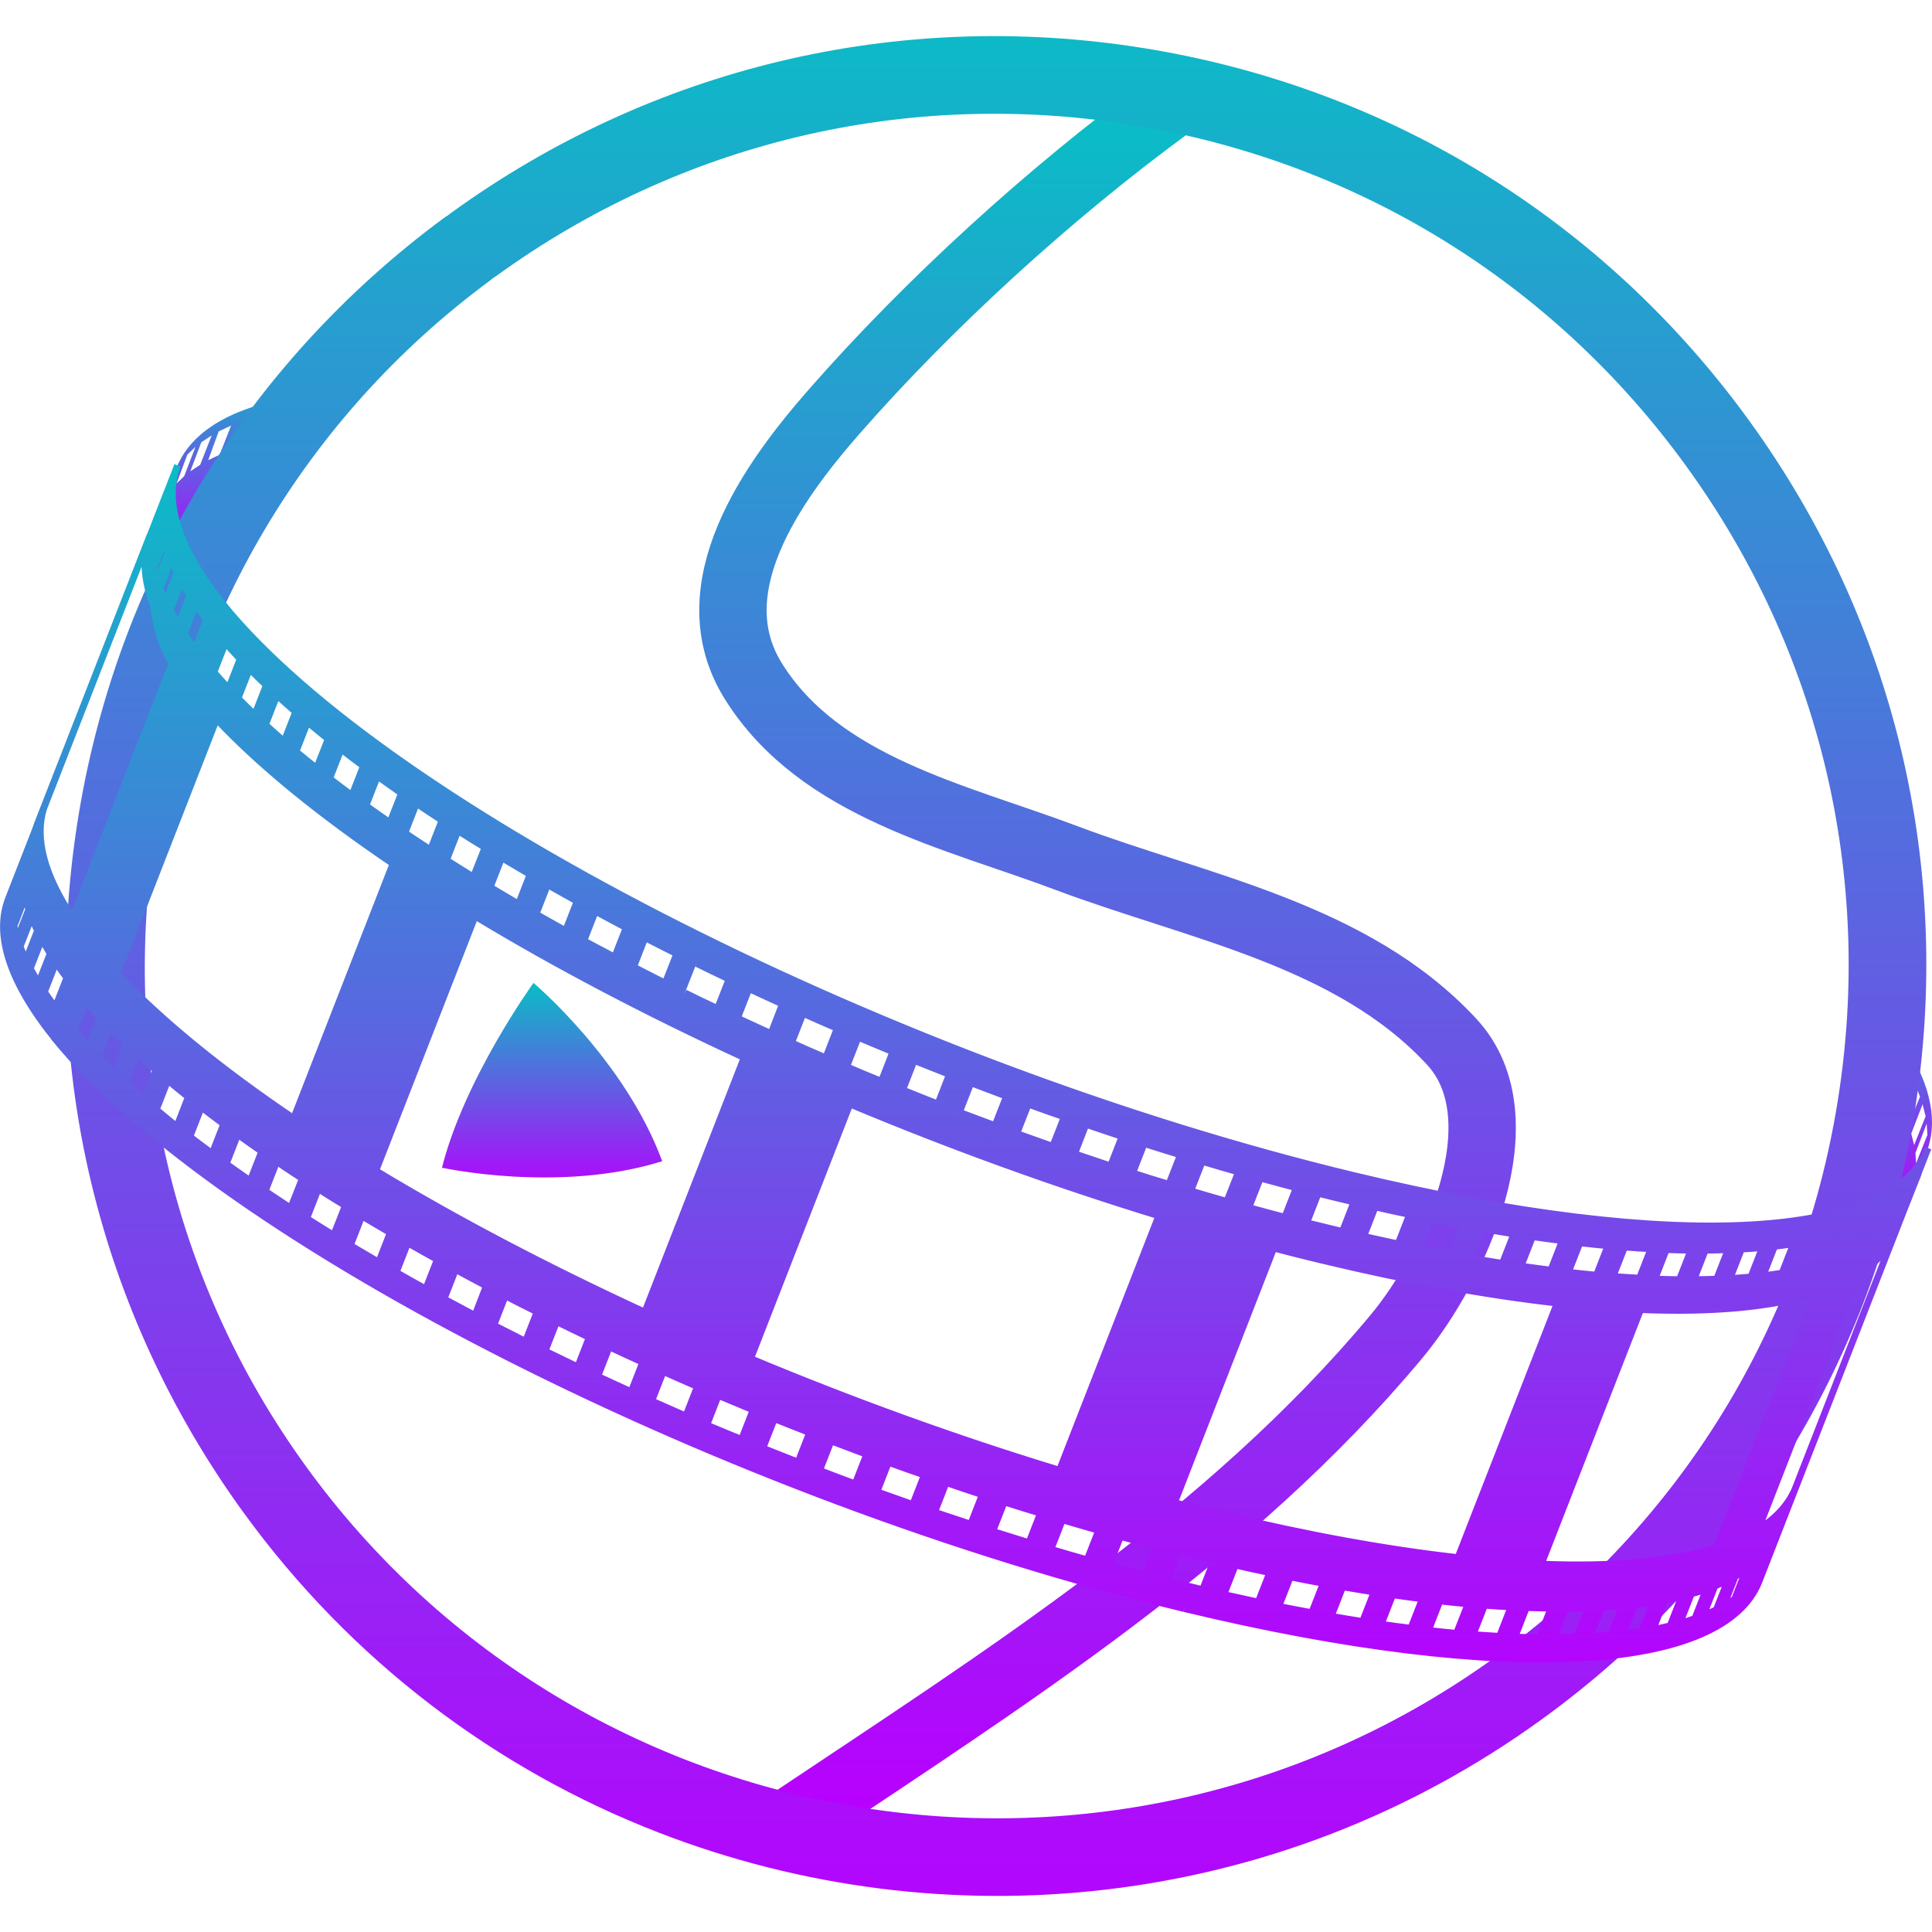 <?xml version="1.0" encoding="UTF-8" standalone="no"?>
<svg
   version="1.1"
   id="Layer_1"
   x="0px"
   y="0px"
   width="16"
   height="16"
   viewBox="0 0 16 16"
   enable-background="new 0 0 360 360"
   xml:space="preserve"
   xmlns:xlink="http://www.w3.org/1999/xlink"
   xmlns="http://www.w3.org/2000/svg"
   xmlns:svg="http://www.w3.org/2000/svg"
   xmlns:rdf="http://www.w3.org/1999/02/22-rdf-syntax-ns#"
   xmlns:cc="http://creativecommons.org/ns#"
   xmlns:dc="http://purl.org/dc/elements/1.1/">
   <defs>
      <style id="current-color-scheme" type="text/css">
         .ColorScheme-Text { color: #0abdc6; } .ColorScheme-Highlight { color:#5294e2; }
      </style>
      <linearGradient id="arrongin" x1="0%" x2="0%" y1="0%" y2="100%">
         <stop offset="0%" style="stop-color:#dd9b44; stop-opacity:1"/>
         <stop offset="100%" style="stop-color:#ad6c16; stop-opacity:1"/>
      </linearGradient>
      <linearGradient id="aurora" x1="0%" x2="0%" y1="0%" y2="100%">
         <stop offset="0%" style="stop-color:#09D4DF; stop-opacity:1"/>
         <stop offset="100%" style="stop-color:#9269F4; stop-opacity:1"/>
      </linearGradient>
      <linearGradient id="cyberneon" x1="0%" x2="0%" y1="0%" y2="100%">
         <stop offset="0" style="stop-color:#0abdc6; stop-opacity:1"/>
         <stop offset="1" style="stop-color:#ea00d9; stop-opacity:1"/>
      </linearGradient>
      <linearGradient id="fitdance" x1="0%" x2="0%" y1="0%" y2="100%">
         <stop offset="0%" style="stop-color:#1AD6AB; stop-opacity:1"/>
         <stop offset="100%" style="stop-color:#329DB6; stop-opacity:1"/>
      </linearGradient>
      <linearGradient id="oomox" x1="0%" x2="0%" y1="0%" y2="100%">
         <stop offset="0%" style="stop-color:#0abdc6; stop-opacity:1"/>
         <stop offset="100%" style="stop-color:#b800ff; stop-opacity:1"/>
      </linearGradient>
      <linearGradient id="rainblue" x1="0%" x2="0%" y1="0%" y2="100%">
         <stop offset="0%" style="stop-color:#00F260; stop-opacity:1"/>
         <stop offset="100%" style="stop-color:#0575E6; stop-opacity:1"/>
      </linearGradient>
      <linearGradient id="sunrise" x1="0%" x2="0%" y1="0%" y2="100%">
         <stop offset="0%" style="stop-color: #FF8501; stop-opacity:1"/>
         <stop offset="100%" style="stop-color: #FFCB01; stop-opacity:1"/>
      </linearGradient>
      <linearGradient id="telinkrin" x1="0%" x2="0%" y1="0%" y2="100%">
         <stop offset="0%" style="stop-color: #b2ced6; stop-opacity:1"/>
         <stop offset="100%" style="stop-color: #6da5b7; stop-opacity:1"/>
      </linearGradient>
      <linearGradient id="60spsycho" x1="0%" x2="0%" y1="0%" y2="100%">
         <stop offset="0%" style="stop-color: #df5940; stop-opacity:1"/>
         <stop offset="25%" style="stop-color: #d8d15f; stop-opacity:1"/>
         <stop offset="50%" style="stop-color: #e9882a; stop-opacity:1"/>
         <stop offset="100%" style="stop-color: #279362; stop-opacity:1"/>
      </linearGradient>
      <linearGradient id="90ssummer" x1="0%" x2="0%" y1="0%" y2="100%">
         <stop offset="0%" style="stop-color: #f618c7; stop-opacity:1"/>
         <stop offset="20%" style="stop-color: #94ffab; stop-opacity:1"/>
         <stop offset="50%" style="stop-color: #fbfd54; stop-opacity:1"/>
         <stop offset="100%" style="stop-color: #0f83ae; stop-opacity:1"/>
      </linearGradient>
   </defs>
    <path
   style="fill:none;fill-opacity:1;stroke:url(#oomox);stroke-width:0.558;stroke-dasharray:none"
   d="M 6.548,15.085 C 8.325,13.896 10.183,12.727 11.566,11.067 12.044,10.493 12.613,9.265 12.022,8.627 11.198,7.738 9.925,7.517 8.83,7.105 7.913,6.76 6.79,6.522 6.24,5.643 5.761,4.878 6.394,3.995 6.909,3.408 7.698,2.507 8.698,1.598 9.66,0.892"
   id="path4155-7"
   class="ColorScheme-Text" />
    <path
   style="display:inline;fill:url(#oomox);fill-opacity:1;stroke-width:0.055"
   id="path4117"
   class="ColorScheme-Text"
   d="M 2.178,3.344 C 1.23,3.609 1.441,4.253 1.441,4.253 l 0.075,0.364 c -5.51e-5,-6.09e-5 1.612,-1.539 0.663,-1.274 z m -0.653,0.6 -0.063,0.06 0.089,-0.238 0.068,-0.066 z m 0.133,-0.095 -0.082,0.054 0.091,-0.24 0.086,-0.057 z M 1.819,3.766 1.724,3.811 1.811,3.573 1.914,3.524 Z" />
    <path
   style="fill:url(#oomox);fill-opacity:1;stroke-width:0.055"
   id="path4121"
   class="ColorScheme-Text"
   d="m 15.415,10.052 0.301,-0.219 c 0,0 0.59,-0.333 0.069,-1.169 -0.521,-0.836 -0.37,1.388 -0.37,1.388 z m 0.541,-0.747 0.006,0.094 -0.094,0.236 -0.005,-0.087 z m -0.034,-0.16 0.025,0.1 -0.095,0.238 -0.024,-0.095 z m -0.064,-0.169 0.043,0.106 -0.097,0.234 -0.04,-0.097 z" />
    <path
   style="display:inline;opacity:1;fill:url(#oomox);fill-opacity:1;stroke-width:0.055;stroke-dasharray:none"
   id="path4188"
   class="ColorScheme-Text"
   d="M 5.453,15.176 C 4.117,14.658 2.911,13.762 2.01,12.517 0.812,10.861 0.325,8.837 0.64,6.818 0.954,4.798 2.033,3.018 3.678,1.804 c 0.01,-0.007 0.02,-0.014 0.03,-0.019 0.009,-0.008 0.018,-0.015 0.028,-0.022 C 5.401,0.557 7.438,0.072 9.469,0.398 11.501,0.724 13.283,1.821 14.489,3.488 15.695,5.154 16.18,7.191 15.854,9.222 15.528,11.254 14.431,13.036 12.764,14.242 10.568,15.831 7.809,16.09 5.453,15.176 Z M 4.085,2.301 c -0.008,0.007 -0.016,0.014 -0.025,0.021 -3.103,2.289 -3.789,6.694 -1.529,9.818 2.282,3.153 6.703,3.863 9.856,1.581 1.528,-1.105 2.533,-2.739 2.832,-4.601 C 15.518,7.259 15.073,5.392 13.968,3.865 12.863,2.337 11.229,1.332 9.367,1.033 7.506,0.734 5.639,1.178 4.112,2.284 c -0.009,0.006 -0.018,0.012 -0.027,0.018 z" />
    <path
   id="path4376-5"
   class="ColorScheme-Text"
   style="display:inline;fill:url(#oomox);fill-opacity:1;stroke:url(#oomox);stroke-width:0.055"
   d="M 0.971,8.064 1.793,5.957 C 2.157,6.344 2.657,6.749 3.254,7.153 L 2.432,9.261 C 1.834,8.857 1.335,8.451 0.971,8.064 M 3.113,9.695 3.935,7.588 c 0.004,0.002 0.008,0.005 0.013,0.008 0.661,0.399 1.406,0.79 2.199,1.156 0.005,0.002 0.01,0.005 0.015,0.007 L 5.34,10.866 c -0.005,-0.002 -0.01,-0.005 -0.015,-0.007 -0.793,-0.366 -1.538,-0.757 -2.199,-1.156 -0.004,-0.002 -0.009,-0.005 -0.013,-0.008 m 3.104,1.556 0.822,-2.107 c 0.829,0.347 1.694,0.661 2.557,0.925 L 8.774,12.175 C 7.91,11.912 7.046,11.598 6.217,11.251 m 3.51,1.194 0.822,-2.108 c 0.129,0.034 0.258,0.066 0.386,0.097 0.724,0.174 1.381,0.293 1.961,0.358 l -0.822,2.107 c -0.58,-0.065 -1.236,-0.183 -1.961,-0.358 -0.128,-0.031 -0.257,-0.063 -0.386,-0.097 m 3.038,0.509 0.822,-2.107 c 0.603,0.025 1.092,-0.022 1.451,-0.135 l -0.822,2.107 c -0.359,0.113 -0.848,0.159 -1.451,0.135 m 1.797,-0.289 0.822,-2.107 c 0.152,-0.095 0.257,-0.212 0.311,-0.35 -0.274,0.703 -0.548,1.405 -0.822,2.107 -0.054,0.138 -0.158,0.255 -0.311,0.35 M 0.864,8.193 C 2.38,9.845 6.397,11.834 10.045,12.713 c 2.702,0.651 4.47,0.517 4.76,-0.226 0.312,-0.799 0.623,-1.597 0.935,-2.396 -0.29,0.743 -2.058,0.877 -4.76,0.226 C 7.332,9.438 3.315,7.449 1.799,5.797 L 0.864,8.193 m -0.249,0.341 0.095,-0.243 c 0.038,0.044 0.078,0.089 0.121,0.133 l -0.095,0.243 C 0.693,8.622 0.653,8.578 0.615,8.534 M 0.815,8.749 0.909,8.507 c 0.044,0.045 0.09,0.09 0.138,0.135 L 0.952,8.885 C 0.905,8.84 0.859,8.794 0.815,8.749 m 0.227,0.219 0.095,-0.243 c 0.05,0.046 0.101,0.091 0.154,0.137 L 1.196,9.105 C 1.143,9.06 1.091,9.014 1.042,8.968 m 0.253,0.222 0.095,-0.243 c 0.055,0.046 0.111,0.092 0.169,0.138 L 1.464,9.329 C 1.406,9.282 1.35,9.236 1.295,9.19 m 0.278,0.223 0.095,-0.243 c 0.06,0.046 0.121,0.093 0.184,0.139 l -0.095,0.243 C 1.694,9.506 1.633,9.46 1.573,9.414 m 0.301,0.225 0.095,-0.243 c 0.065,0.047 0.131,0.093 0.198,0.14 L 2.072,9.778 C 2.005,9.732 1.939,9.685 1.874,9.639 m 0.323,0.225 0.095,-0.243 c 0.069,0.047 0.139,0.093 0.211,0.14 L 2.407,10.004 C 2.336,9.957 2.266,9.911 2.197,9.864 m 0.344,0.225 0.095,-0.243 c 0.073,0.047 0.147,0.093 0.223,0.139 L 2.763,10.229 c -0.076,-0.046 -0.15,-0.093 -0.223,-0.139 m 0.362,0.224 0.095,-0.243 c 0.077,0.046 0.155,0.092 0.234,0.138 l -0.095,0.243 c -0.079,-0.046 -0.157,-0.092 -0.234,-0.138 m 0.38,0.223 0.095,-0.243 c 0.08,0.046 0.162,0.092 0.244,0.137 l -0.095,0.243 c -0.082,-0.045 -0.164,-0.091 -0.244,-0.137 m 0.396,0.22 0.095,-0.243 c 0.084,0.045 0.168,0.091 0.254,0.136 L 3.933,10.893 C 3.847,10.848 3.763,10.802 3.679,10.757 m 0.411,0.218 0.095,-0.243 c 0.086,0.045 0.174,0.089 0.262,0.133 l -0.095,0.243 c -0.088,-0.044 -0.175,-0.089 -0.262,-0.133 m 0.425,0.214 0.095,-0.243 c 0.089,0.044 0.179,0.087 0.269,0.13 l -0.095,0.243 C 4.694,11.276 4.604,11.232 4.515,11.189 m 0.436,0.209 0.095,-0.243 c 0.091,0.043 0.183,0.085 0.276,0.127 l -0.095,0.243 c -0.093,-0.042 -0.185,-0.085 -0.276,-0.127 m 0.447,0.204 0.095,-0.243 c 0.093,0.042 0.187,0.083 0.282,0.124 l -0.095,0.243 C 5.586,11.685 5.492,11.644 5.398,11.602 m 0.456,0.198 0.095,-0.243 c 0.095,0.04 0.191,0.08 0.287,0.12 L 6.141,11.92 C 6.045,11.881 5.949,11.841 5.854,11.801 m 0.464,0.192 0.095,-0.243 c 0.097,0.039 0.194,0.077 0.291,0.115 l -0.095,0.243 C 6.512,12.07 6.415,12.032 6.318,11.993 m 0.47,0.184 0.095,-0.243 c 0.098,0.037 0.196,0.074 0.294,0.111 l -0.095,0.243 c -0.098,-0.036 -0.196,-0.073 -0.294,-0.111 m 0.475,0.177 0.095,-0.243 c 0.099,0.036 0.197,0.071 0.296,0.105 l -0.095,0.243 c -0.099,-0.035 -0.198,-0.07 -0.296,-0.105 m 0.478,0.168 0.095,-0.243 c 0.099,0.034 0.199,0.067 0.298,0.1 l -0.095,0.243 c -0.099,-0.033 -0.199,-0.066 -0.298,-0.099 m 0.481,0.159 0.095,-0.243 c 0.099,0.032 0.199,0.063 0.299,0.093 l -0.095,0.243 c -0.099,-0.031 -0.199,-0.062 -0.298,-0.093 m 0.481,0.148 0.095,-0.243 c 0.1,0.03 0.199,0.059 0.299,0.087 l -0.095,0.243 c -0.1,-0.028 -0.199,-0.057 -0.299,-0.087 m 0.481,0.138 0.095,-0.243 c 0.099,0.027 0.198,0.054 0.297,0.079 L 9.482,13.046 C 9.383,13.02 9.284,12.994 9.185,12.966 m 0.479,0.126 0.095,-0.243 c 0.071,0.018 0.142,0.035 0.213,0.052 0.027,0.007 0.055,0.013 0.082,0.02 l -0.095,0.243 c -0.027,-0.006 -0.055,-0.013 -0.082,-0.02 -0.071,-0.017 -0.142,-0.035 -0.213,-0.052 m 0.472,0.113 0.095,-0.243 c 0.096,0.022 0.191,0.043 0.284,0.062 l -0.095,0.243 c -0.094,-0.02 -0.188,-0.041 -0.284,-0.062 m 0.455,0.098 0.095,-0.243 c 0.092,0.019 0.183,0.036 0.272,0.052 l -0.095,0.243 c -0.089,-0.016 -0.18,-0.034 -0.272,-0.052 m 0.434,0.082 0.095,-0.243 c 0.088,0.015 0.174,0.029 0.259,0.043 l -0.095,0.243 c -0.085,-0.013 -0.171,-0.028 -0.259,-0.043 m 0.414,0.066 0.095,-0.243 c 0.083,0.012 0.165,0.023 0.245,0.033 l -0.095,0.243 c -0.08,-0.01 -0.162,-0.021 -0.246,-0.033 m 0.392,0.051 0.095,-0.243 c 0.079,0.009 0.156,0.017 0.232,0.024 l -0.095,0.243 c -0.076,-0.007 -0.153,-0.015 -0.232,-0.024 m 0.37,0.035 0.095,-0.243 c 0.074,0.006 0.147,0.011 0.218,0.014 l -0.095,0.243 c -0.071,-0.004 -0.144,-0.009 -0.218,-0.014 m 0.346,0.02 0.095,-0.243 c 0.069,0.002 0.137,0.004 0.203,0.005 l -0.095,0.243 c -0.066,-7.83e-4 -0.134,-0.002 -0.203,-0.005 m 0.323,0.006 0.095,-0.243 c 0.064,-4.08e-4 0.127,-0.002 0.188,-0.004 l -0.095,0.243 c -0.061,0.002 -0.124,0.003 -0.188,0.004 m 0.299,-0.009 0.095,-0.243 c 0.059,-0.003 0.117,-0.008 0.173,-0.013 l -0.095,0.243 c -0.056,0.005 -0.114,0.009 -0.173,0.013 m 0.274,-0.023 0.095,-0.243 c 0.054,-0.006 0.106,-0.013 0.157,-0.022 l -0.095,0.243 c -0.051,0.008 -0.103,0.015 -0.157,0.022 m 0.248,-0.037 0.095,-0.243 c 0.049,-0.009 0.096,-0.019 0.141,-0.03 l -0.095,0.243 c -0.045,0.011 -0.092,0.021 -0.141,0.031 m 0.222,-0.052 0.095,-0.243 c 0.043,-0.012 0.085,-0.025 0.124,-0.039 l -0.095,0.243 c -0.04,0.014 -0.081,0.027 -0.124,0.039 m 0.195,-0.065 0.095,-0.243 c 0.038,-0.015 0.073,-0.031 0.107,-0.047 l -0.095,0.243 c -0.034,0.017 -0.07,0.032 -0.107,0.047 m 0.168,-0.079 0.095,-0.243 c 0.032,-0.018 0.062,-0.036 0.09,-0.056 l -0.095,0.243 c -0.028,0.019 -0.058,0.038 -0.09,0.056 m 0.14,-0.092 0.095,-0.243 c 0.026,-0.02 0.05,-0.042 0.072,-0.064 l -0.095,0.243 c -0.022,0.022 -0.046,0.043 -0.072,0.064 m 0.111,-0.105 0.095,-0.243 c 0.02,-0.023 0.038,-0.047 0.054,-0.072 l -0.095,0.243 c -0.016,0.025 -0.034,0.049 -0.054,0.072 m 0.081,-0.118 0.095,-0.243 c 0.011,-0.021 0.021,-0.042 0.029,-0.064 l -0.095,0.243 c -0.009,0.022 -0.018,0.043 -0.029,0.064 M 0.864,8.193 1.799,5.797 c 1.516,1.653 5.533,3.641 9.181,4.52 2.702,0.651 4.47,0.517 4.76,-0.226 -0.312,0.799 -0.623,1.597 -0.935,2.396 -0.29,0.743 -2.058,0.877 -4.76,0.226 C 6.397,11.834 2.38,9.845 0.864,8.193 M 1.772,5.567 1.867,5.324 c 0.038,0.044 0.079,0.089 0.121,0.133 L 1.893,5.701 C 1.851,5.656 1.811,5.612 1.772,5.567 m 0.2,0.216 0.095,-0.243 c 0.044,0.045 0.09,0.09 0.138,0.135 L 2.11,5.919 C 2.062,5.873 2.016,5.828 1.972,5.783 M 2.199,6.002 2.294,5.759 c 0.05,0.046 0.101,0.091 0.154,0.137 L 2.353,6.139 C 2.3,6.093 2.249,6.048 2.199,6.002 m 0.253,0.222 0.095,-0.243 c 0.055,0.046 0.112,0.092 0.17,0.139 L 2.622,6.362 C 2.564,6.316 2.507,6.27 2.452,6.224 m 0.278,0.224 0.095,-0.243 c 0.06,0.046 0.121,0.093 0.184,0.139 L 2.914,6.587 C 2.851,6.54 2.79,6.494 2.73,6.447 m 0.301,0.225 0.095,-0.243 c 0.065,0.046 0.13,0.093 0.198,0.14 L 3.229,6.812 C 3.162,6.765 3.096,6.719 3.031,6.672 m 0.323,0.225 0.095,-0.243 c 0.069,0.047 0.139,0.093 0.211,0.14 L 3.565,7.037 C 3.493,6.991 3.423,6.944 3.354,6.898 M 3.698,7.123 3.793,6.88 c 0.073,0.047 0.147,0.093 0.223,0.139 L 3.92,7.262 C 3.845,7.216 3.771,7.169 3.698,7.123 m 0.362,0.224 0.095,-0.243 c 0.077,0.046 0.155,0.092 0.234,0.138 L 4.294,7.486 C 4.215,7.44 4.137,7.393 4.06,7.347 m 0.38,0.223 0.095,-0.243 c 0.08,0.046 0.162,0.092 0.244,0.137 l -0.095,0.243 C 4.602,7.662 4.521,7.616 4.44,7.57 m 0.396,0.22 0.095,-0.243 c 0.084,0.045 0.168,0.091 0.254,0.136 l -0.095,0.243 C 5.005,7.881 4.92,7.836 4.836,7.791 m 0.411,0.218 0.095,-0.243 c 0.086,0.045 0.174,0.089 0.262,0.133 L 5.509,8.141 C 5.421,8.097 5.334,8.053 5.248,8.008 m 0.52,-0.029 c 0.089,0.044 0.179,0.087 0.269,0.13 l -0.095,0.243 C 5.851,8.31 5.761,8.266 5.672,8.222 m 0,0 m 0.436,0.209 0.095,-0.243 c 0.091,0.043 0.183,0.085 0.276,0.127 L 6.385,8.559 C 6.292,8.517 6.2,8.474 6.109,8.432 m 0.447,0.204 0.095,-0.243 c 0.093,0.042 0.187,0.083 0.282,0.124 L 6.838,8.76 C 6.743,8.719 6.649,8.678 6.556,8.636 m 0.456,0.198 0.095,-0.243 c 0.095,0.04 0.191,0.08 0.287,0.12 L 7.299,8.954 C 7.202,8.915 7.107,8.875 7.012,8.834 m 0.464,0.192 0.095,-0.243 c 0.097,0.039 0.194,0.077 0.291,0.115 L 7.767,9.142 C 7.669,9.104 7.572,9.065 7.476,9.026 m 0.47,0.185 0.095,-0.243 c 0.098,0.037 0.196,0.074 0.294,0.111 L 8.24,9.321 C 8.142,9.285 8.044,9.248 7.946,9.211 m 0.475,0.177 0.095,-0.243 c 0.099,0.036 0.197,0.071 0.297,0.105 L 8.718,9.493 C 8.619,9.458 8.52,9.423 8.421,9.387 M 8.9,9.555 8.994,9.312 c 0.099,0.034 0.199,0.067 0.298,0.1 L 9.197,9.655 C 9.098,9.622 8.999,9.589 8.9,9.555 m 0.481,0.159 0.095,-0.243 c 0.099,0.032 0.199,0.063 0.299,0.093 l -0.095,0.243 C 9.579,9.777 9.48,9.746 9.381,9.714 m 0.481,0.148 0.095,-0.243 c 0.1,0.03 0.199,0.059 0.299,0.087 L 10.16,9.949 C 10.061,9.921 9.961,9.892 9.862,9.862 m 0.481,0.138 0.095,-0.243 c 0.099,0.027 0.198,0.054 0.297,0.08 l -0.095,0.243 c -0.099,-0.026 -0.198,-0.052 -0.297,-0.08 m 0.479,0.126 0.095,-0.243 c 0.071,0.018 0.142,0.035 0.213,0.052 0.028,0.007 0.055,0.013 0.082,0.02 l -0.095,0.243 c -0.027,-0.006 -0.055,-0.013 -0.082,-0.02 -0.071,-0.017 -0.142,-0.035 -0.213,-0.052 m 0.472,0.113 0.095,-0.243 c 0.096,0.022 0.191,0.043 0.284,0.062 l -0.095,0.243 c -0.093,-0.02 -0.188,-0.041 -0.284,-0.062 m 0.455,0.098 0.095,-0.243 c 0.092,0.018 0.183,0.036 0.272,0.052 l -0.095,0.243 c -0.089,-0.016 -0.18,-0.034 -0.272,-0.052 m 0.434,0.082 0.095,-0.243 c 0.088,0.015 0.174,0.03 0.259,0.043 l -0.095,0.243 c -0.085,-0.013 -0.171,-0.028 -0.259,-0.043 m 0.414,0.066 0.095,-0.243 c 0.083,0.012 0.165,0.023 0.246,0.033 l -0.095,0.243 c -0.08,-0.01 -0.162,-0.021 -0.246,-0.033 m 0.392,0.051 0.095,-0.243 c 0.079,0.009 0.156,0.017 0.232,0.024 l -0.095,0.243 c -0.076,-0.007 -0.153,-0.015 -0.232,-0.024 m 0.37,0.035 0.095,-0.243 c 0.074,0.006 0.147,0.011 0.218,0.014 l -0.095,0.243 c -0.071,-0.004 -0.144,-0.009 -0.218,-0.014 m 0.346,0.021 0.095,-0.243 c 0.069,0.003 0.137,0.004 0.203,0.005 l -0.095,0.243 c -0.066,-6.8e-4 -0.134,-0.002 -0.203,-0.005 m 0.323,0.005 0.095,-0.243 c 0.064,-3.31e-4 0.127,-0.002 0.188,-0.004 l -0.095,0.243 c -0.061,0.002 -0.124,0.003 -0.188,0.004 m 0.299,-0.009 0.095,-0.243 c 0.059,-0.003 0.117,-0.008 0.173,-0.013 l -0.095,0.243 c -0.056,0.005 -0.114,0.009 -0.173,0.013 m 0.274,-0.023 0.095,-0.243 c 0.054,-0.006 0.106,-0.013 0.157,-0.022 l -0.095,0.243 c -0.051,0.008 -0.103,0.015 -0.157,0.022 m 0.248,-0.037 0.095,-0.243 c 0.049,-0.009 0.096,-0.019 0.141,-0.03 l -0.095,0.243 c -0.045,0.011 -0.092,0.021 -0.141,0.03 m 0.222,-0.052 0.095,-0.243 c 0.043,-0.012 0.085,-0.025 0.124,-0.039 l -0.095,0.243 c -0.04,0.014 -0.081,0.027 -0.124,0.039 m 0.195,-0.065 0.095,-0.243 c 0.038,-0.015 0.073,-0.031 0.107,-0.047 l -0.095,0.243 c -0.034,0.017 -0.07,0.032 -0.107,0.047 m 0.262,-0.322 c 0.032,-0.018 0.062,-0.036 0.09,-0.056 l -0.095,0.243 c -0.028,0.019 -0.058,0.038 -0.09,0.056 m 5.3e-5,5.5e-5 m 0.14,-0.092 0.095,-0.243 c 0.026,-0.02 0.05,-0.042 0.072,-0.064 L 15.645,10.176 c -0.022,0.022 -0.046,0.043 -0.072,0.064 m 0.111,-0.105 0.095,-0.243 c 0.02,-0.023 0.038,-0.047 0.054,-0.072 l -0.095,0.243 c -0.016,0.025 -0.034,0.049 -0.054,0.072 m 0.18,-0.359 c 0.011,-0.021 0.017,-0.044 0.026,-0.066 l -0.095,0.243 m -5.987,3.369 c 2.702,0.651 4.47,0.517 4.76,-0.226 0.467,-1.196 0.933,-2.392 1.4,-3.588 -0.29,0.743 -2.058,0.877 -4.76,0.226 C 7.424,8.822 3.225,6.695 1.851,5.009 L 0.453,8.6 C 1.828,10.286 6.024,12.41 9.807,13.322 M 0.361,6.698 1.183,4.591 c 0.092,-0.236 0.001,0.544 0.241,0.901 L 0.602,7.599 C 0.362,7.242 0.288,6.94 0.361,6.698 M 0.674,7.971 1.615,5.564 C 1.251,5.103 1.132,4.718 1.244,4.429 L 0.309,6.825 C 0.197,7.114 0.296,7.524 0.674,7.971 M 0.123,7.312 c 0.005,-0.016 0.01,-0.031 0.016,-0.047 l 0.095,-0.243 c -0.006,0.015 -0.011,0.031 -0.016,0.047 l -0.095,0.243 m -0.013,0.052 0.095,-0.243 c -0.006,0.029 -0.01,0.059 -0.012,0.089 L 0.098,7.454 c 0.002,-0.031 0.006,-0.06 0.012,-0.089 m -0.013,0.146 0.095,-0.243 c 6.2979e-4,0.032 0.003,0.064 0.008,0.097 L 0.105,7.607 C 0.1,7.574 0.097,7.542 0.097,7.511 M 0.116,7.669 0.21,7.426 c 0.007,0.034 0.017,0.069 0.028,0.104 L 0.143,7.773 C 0.132,7.738 0.123,7.703 0.116,7.669 m 0.051,0.17 0.095,-0.243 c 0.014,0.036 0.03,0.074 0.048,0.112 l -0.095,0.243 c -0.018,-0.038 -0.034,-0.075 -0.048,-0.112 m 0.084,0.182 0.095,-0.243 c 0.021,0.039 0.044,0.078 0.069,0.119 l -0.095,0.243 c -0.025,-0.04 -0.048,-0.08 -0.069,-0.119 m 0.117,0.194 0.095,-0.243 c 0.028,0.041 0.058,0.083 0.09,0.126 L 0.458,8.341 C 0.426,8.298 0.396,8.256 0.368,8.215 M 0.668,7.963 C 0.304,7.502 0.195,7.122 0.307,6.834 L 1.242,4.438 C 1.13,4.726 1.239,5.106 1.603,5.567 L 0.668,7.963 M 1.28,4.346 c 0.005,-0.016 0.01,-0.032 0.016,-0.047 l 0.095,-0.243 c -0.006,0.015 -0.011,0.031 -0.016,0.047 l -0.095,0.243 m -0.013,0.052 0.095,-0.243 c -0.006,0.029 -0.01,0.059 -0.012,0.089 l -0.095,0.243 c 0.002,-0.031 0.006,-0.06 0.012,-0.089 m -0.013,0.146 0.095,-0.243 c 5.787e-4,0.032 0.003,0.064 0.008,0.097 l -0.095,0.243 c -0.005,-0.033 -0.007,-0.065 -0.008,-0.097 m 0.019,0.158 0.095,-0.243 c 0.007,0.034 0.016,0.069 0.028,0.104 L 1.301,4.807 C 1.289,4.771 1.28,4.737 1.273,4.703 m 0.051,0.17 0.095,-0.243 c 0.014,0.036 0.03,0.074 0.048,0.112 L 1.372,4.984 C 1.354,4.947 1.338,4.909 1.324,4.873 m 0.084,0.182 0.095,-0.243 c 0.021,0.039 0.044,0.078 0.069,0.119 L 1.477,5.174 C 1.452,5.134 1.429,5.094 1.408,5.055 m 0.118,0.194 0.095,-0.243 c 0.028,0.041 0.058,0.083 0.09,0.126 l -0.095,0.243 c -0.032,-0.043 -0.062,-0.085 -0.09,-0.126 M 0.473,8.624 1.868,5.03 C 1.475,4.548 1.354,4.152 1.47,3.854 L 0.07,7.442 c -0.116,0.298 0.005,0.693 0.398,1.175" />
    <path
   d="M 5.485,9.619 C 5.178,8.78 4.418,8.14 4.418,8.14 c 0,0 -0.579,0.801 -0.761,1.544 l 0.006,-0.013 c 0,0 0.971,0.213 1.823,-0.055 z"
   id="path4426"
   class="ColorScheme-Text"
   style="fill:url(#oomox);fill-opacity:1;stroke-width:0.055" />
</svg>
